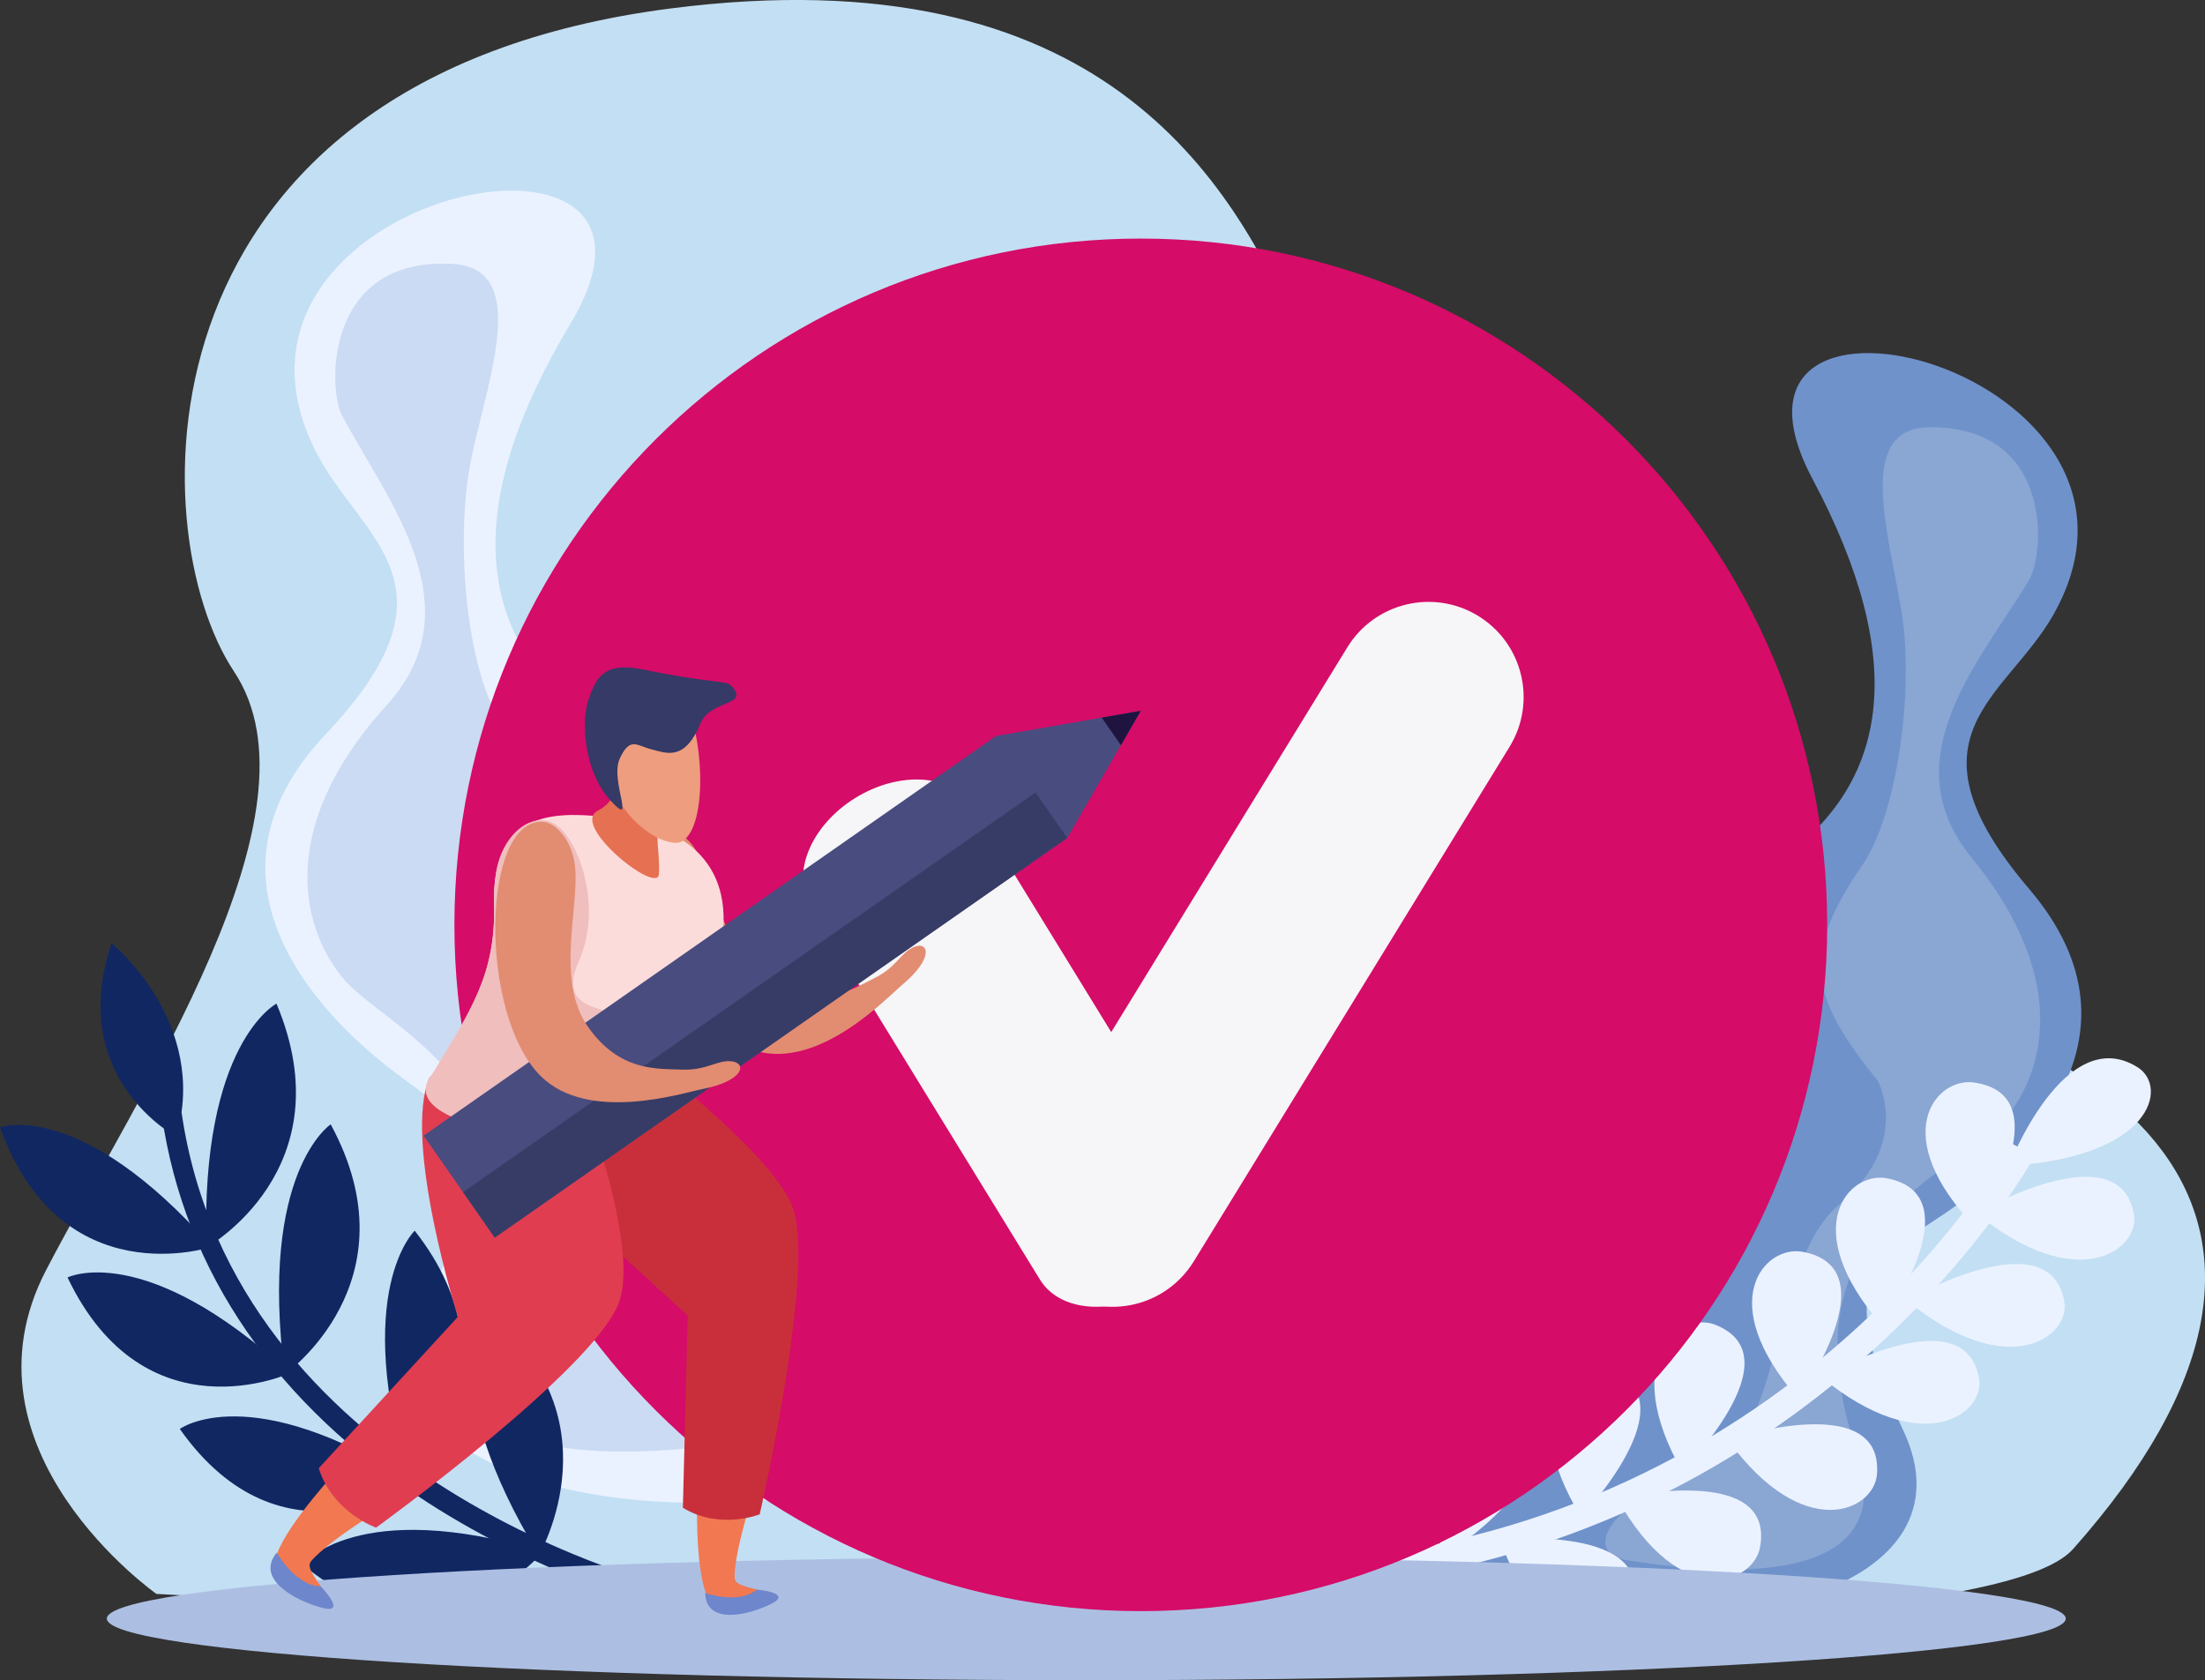 <?xml version="1.0" encoding="UTF-8"?><svg xmlns="http://www.w3.org/2000/svg" viewBox="0 0 339.33 258.6"><rect x="0" y="0" width="339.33" height="258.6" fill="#333333" stroke="none"/><defs><style>.cls-1,.cls-2{fill:#f6f5f7;}.cls-3{fill:#ebf2ff;}.cls-4{fill:#f27851;}.cls-5{fill:#fcdcda;}.cls-6{fill:#efbebd;}.cls-7{fill:#ee9d7f;}.cls-8{fill:#e67052;}.cls-9{fill:#cbdbf4;}.cls-10{fill:#e03d51;}.cls-11{fill:#d50c68;}.cls-12{fill:#c3dff3;}.cls-13{fill:#c92f3b;}.cls-14{fill:#acbfe2;}.cls-15{fill:#e28c71;}.cls-16{fill:#112762;}.cls-17{fill:#1f1440;}.cls-18{fill:#062440;}.cls-19{fill:#373c66;}.cls-20{fill:#6e86cc;}.cls-21{fill:#353a66;}.cls-22{fill:#494c7f;}.cls-23{fill:#6f92cb;}.cls-24{isolation:isolate;}.cls-2{mix-blend-mode:overlay;opacity:.2;}</style></defs><g class="cls-24"><g id="Layer_1"><g><path class="cls-12" d="M24.09,245.33s-31.44-22.09-16.99-49.86c14.46-27.77,43.37-70.4,28.9-92.14C21.56,81.6,20.09,11.98,103.22,1.3c66.31-8.51,86.46,26.51,96.74,50.41,13.56,31.53,1.44,89.08,64.84,96.67,63.41,7.59,99.63,38.94,54.21,90.05-19.85,22.33-294.92,6.89-294.92,6.89Z"/><g><path class="cls-3" d="M137.62,227.95c-46.79,10.23-84.9-3.97-71.9-28.13,13-24.16,5.03-27.21-4.99-34.81-10.03-7.6-32.55-28.76-10.61-52,21.97-23.23,5.28-29.97-1.58-43.64C28.51,29.49,109.77,13.12,87.78,49.82c-16.51,27.55-15.64,48.64,4.88,62.66,20.53,14.02,24.62,21.41,23.72,38.74-.91,17.33-8,54.15,12.92,52.61,20.9-1.53,32.32,18.87,8.32,24.12Z"/><path class="cls-9" d="M52.62,63.93c-2.17-4.13-2.68-24.37,16.96-23.32,11.95,.64,5.75,16.96,3.04,29.52-2.7,12.56-.86,32.28,4.14,40.4,9.23,14.98,7.25,21.28-4.17,34.14,0,0-5.93,9.55,5.01,19.79,10.94,10.24,6.71,38.45,19.42,43.02,12.71,4.57,19.89,14.31,11.18,15.22-8.69,.91-44.74,4.42-35.25-19.32,13.83-34.55-13.13-44.79-19.85-52.46-6.16-7.03-11.43-22.73,6.44-42.43,13.82-15.24-.25-31.85-6.91-44.56Z"/></g><g><path class="cls-16" d="M101.24,243.73l-.72,3.17c-.68-.17-16.98-4.27-34.54-15.54-23.38-15.01-37.59-35.61-41.07-59.63l3.03-.52c8.08,55.77,72.64,72.36,73.29,72.52Z"/><path class="cls-16" d="M27.12,174.94s-16.98-9.01-9.94-29.76c0,0,15.07,12.24,9.94,29.76Z"/><path class="cls-16" d="M32.56,191.9s-23.15,7.74-32.56-18.4c0,0,12.35-4.53,32.56,18.4Z"/><path class="cls-16" d="M31.77,192s21.49-11.99,10.78-37.53c0,0-11.73,6.08-10.78,37.53Z"/><path class="cls-16" d="M44.61,211.35s-22.32,10.21-34.22-14.74c0,0,11.84-5.86,34.22,14.74Z"/><path class="cls-16" d="M43.82,211.53s20.23-14.25,7.07-38.48c0,0-11.1,7.33-7.07,38.48Z"/><path class="cls-16" d="M63.82,228.25s-20.37,14.07-36.15-8.32c0,0,10.73-7.92,36.15,8.32Z"/><path class="cls-16" d="M63.07,228.57s17.64-17.69,.75-39.15c0,0-9.76,9.22-.75,39.15Z"/><path class="cls-16" d="M83.57,238.85s-16.21,19.17-37.01,1.94c0,0,8.44-10.57,37.01-1.94Z"/><path class="cls-16" d="M82.94,239.36s12.72-21.89-8.92-37.92c0,0-7.16,11.56,8.92,37.92Z"/></g><g><path class="cls-23" d="M221.86,243.8c44.81,12.23,82.41,.37,71.02-23.68-11.39-24.04-3.53-26.59,6.56-33.46,10.09-6.86,32.94-26.23,12.84-49.83-20.11-23.6-3.62-29.29,3.7-42.19,21.37-37.63-56.5-57.52-37.03-20.88,14.62,27.5,12.74,47.87-7.84,60.43-20.56,12.56-24.89,19.52-24.87,36.34,.02,16.82,5.06,52.83-15.12,50.31-20.17-2.52-32.24,16.67-9.26,22.94Z"/><path class="cls-2" d="M312.3,89.18c2.31-3.89,3.81-23.47-15.26-23.43-11.6,.03-6.4,16.14-4.4,28.44,1.99,12.3-.77,31.3-6.01,38.92-9.68,14.05-8.08,20.25,2.35,33.26,0,0,5.26,9.55-5.85,18.92-11.1,9.38-8.4,36.9-20.93,40.7-12.54,3.79-19.98,12.88-11.59,14.18,8.38,1.31,43.12,6.5,35.09-16.96-11.67-34.15,14.94-42.73,21.83-49.82,6.31-6.5,12.19-21.45-4.13-41.4-12.63-15.45,1.83-30.83,8.9-42.81Z"/></g><g><path class="cls-3" d="M215.34,243.01l-.68-4.15c65.94-10.78,94.47-62.42,94.76-62.95l3.71,2c-.29,.52-29.73,53.99-97.78,65.1Z"/><path class="cls-3" d="M309.14,179.44s8.61-22.27,19.84-15.16c4.77,3.02,2.2,13.82-19.84,15.16Z"/><path class="cls-3" d="M304.15,186.72s21.95-12.69,24.24,.14c.96,5.47-8.66,12.63-24.24-.14Z"/><path class="cls-3" d="M304.19,189.09s13.44-20.5-.4-22.48c-5.89-.86-13.53,8.14,.4,22.48Z"/><path class="cls-3" d="M289.57,203.95s14.47-20,.8-22.6c-5.82-1.12-13.87,7.55-.8,22.6Z"/><path class="cls-3" d="M276.75,215.27s14.36-20.02,.69-22.6c-5.83-1.11-13.85,7.59-.69,22.6Z"/><path class="cls-3" d="M258.84,226.41s17.73-17.68,5.05-22.54c-5.41-2.07-14.82,5.32-5.05,22.54Z"/><path class="cls-3" d="M243.32,233.48s17.22-18.11,4.33-22.6c-5.46-1.9-14.69,5.71-4.33,22.6Z"/><path class="cls-3" d="M222.08,239.58s21.46-13.52,10.83-21.29c-4.54-3.32-15.4,1.85-10.83,21.29Z"/><path class="cls-3" d="M293.42,200.14s21.99-12.69,24.25,.15c.97,5.46-8.63,12.6-24.25-.15Z"/><path class="cls-3" d="M280.3,211.97s21.98-12.67,24.25,.16c.98,5.45-8.64,12.61-24.25-.16Z"/><path class="cls-3" d="M265.89,221.59s23.97-7.99,22.96,5.3c-.41,5.66-11.32,10.77-22.96-5.3Z"/><path class="cls-3" d="M248.87,230.62s24.49-5.7,21.97,7.58c-1.07,5.65-12.34,9.73-21.97-7.58Z"/><path class="cls-3" d="M230.82,236.94s24.71-2.45,20.2,10.58c-1.95,5.54-13.56,8.12-20.2-10.58Z"/></g><path class="cls-14" d="M317.9,249.12c0,5.24-67.48,9.48-150.73,9.48s-150.73-4.25-150.73-9.48,67.49-9.48,150.73-9.48,150.73,4.24,150.73,9.48Z"/><g><path class="cls-11" d="M281.19,142.35c0,58.34-47.29,105.62-105.63,105.62s-105.63-47.29-105.63-105.62S117.22,36.72,175.56,36.72s105.63,47.29,105.63,105.63Z"/><g><path class="cls-1" d="M184.98,181.61c3.07,4.99-.03,12.48-6.92,16.71-6.89,4.23-14.97,3.61-18.03-1.39l-35.27-57.44c-3.07-5,.02-12.48,6.92-16.71,6.89-4.23,14.97-3.61,18.03,1.38l35.27,57.44Z"/><path class="cls-1" d="M183.7,194.15c-4.23,6.89-13.25,9.05-20.13,4.82-6.9-4.23-9.05-13.25-4.82-20.14l48.6-79.21c4.23-6.89,13.25-9.05,20.14-4.82,6.89,4.23,9.05,13.24,4.82,20.14l-48.61,79.22Z"/></g></g><g><path class="cls-15" d="M98.04,127.71c1.46-.68,6.28-1.05,8.79,2.75,3.39,5.09,4.55,17.47,12.11,21.21,7.58,3.72,12.3,.55,15.73-1.18,3.43-1.71,4-4.02,6.13-4.8,2.1-.77,2.93,1.78-1.93,5.86-2.34,1.95-12.64,12.98-22.47,10.22-12.9-3.63-27.03-30.1-18.37-34.05Z"/><g><g><path class="cls-4" d="M109.25,207.67c-2.11,12.92-3.82,40.31,1.85,40.09,5.68-.22,8.72-2.31,5.39-3.11-3.35-.8-3.47-1.18-3.44-2.21,.26-6.46,5.25-18.76,7.14-28.18,2.19-10.92-9.07-17.9-10.94-6.61Z"/><path class="cls-20" d="M108.52,245.17s5.09,1.84,7.97-.51c0,0,5.62,.47,2.21,2.18-3.39,1.72-10.07,3.38-10.18-1.67Z"/></g><path class="cls-13" d="M88.45,154.56s29.24,20.53,33.45,31.03c3.78,9.44-4.99,47.48-4.99,47.48,0,0-6.16,2.46-11.82-1.01l.74-29.58-24.68-22.57,7.3-25.34Z"/></g><g><path class="cls-4" d="M69.58,209.27c-10.8,8.92-31.47,29.78-26.73,33.6,4.73,3.81,8.66,4.27,6.52,1.3-2.12-3.01-1.97-3.42-1.21-4.21,4.76-5.02,17.42-11.43,25.55-17.67,9.46-7.24,5.3-20.8-4.14-13.02Z"/><path class="cls-20" d="M42.59,238.97s2.81,5.06,6.78,5.2c0,0,4.19,4.32,.25,3.3-3.94-1.01-10.47-4.36-7.03-8.5Z"/></g><path class="cls-10" d="M84.11,154.41s15.17,34.56,11.17,45.97c-3.59,10.27-37.41,34.74-37.41,34.74,0,0-6.7-2.36-8.82-9.14l21.42-23.31s-8.56-26.94-4.36-36.93c.15-.34-.59,2.38-.59,2.38l18.59-13.71Z"/><path class="cls-5" d="M102.36,169.71c5.6-7.39,8.77-18.85,8.99-27.75,.31-12.34-10.59-15.52-17.52-16.17-6.93-.67-18.26-2.01-17.79,13.37,.31,10.73-3.59,16.33-9.03,25.41-.15,.24-.29,.44-.44,.66-.02,0-.03-.03-.03-.03,0,.02,.01,.03,.03,.03-7.67,9.42,29.43,12.88,35.79,4.49Z"/><path class="cls-6" d="M67.01,164.55c-.15,.24-.29,.44-.44,.66-.02,0-.03-.03-.03-.03,0,.02,.01,.03,.03,.03-5.94,7.29,14.9,10.99,27.59,8.44,1.97-2.95-7.57-3.73-11.1-6.59-8.14-6.6,20.88-7.16,15.88-9.59-5.4-2.6-13.43-1.56-9.89-9.46,3.52-7.91,.49-17.37-2.86-20.57-3.49-3.35-9.33,.58-9.97,7.86-.16,1.16-.25,2.42-.2,3.85,.31,10.73-3.59,16.33-9.03,25.41Z"/><path class="cls-8" d="M94.82,116.74s1.53,5.85-2.79,8.01c-4.43,2.2,9.15,13.02,9.37,9.81,.28-4.14-1.36-6.93,1.5-11.21l-8.07-6.61Z"/><path class="cls-7" d="M105.26,108.15c2.85,3.89,3.9,18.86-.3,21.35-1.84,1.06-8.04-1.69-10.98-8.73-1.22-2.89-2.4-8.11,1.11-12.48,1.59-1.99,6.86-4.66,10.17-.13Z"/><path class="cls-18" d="M92.92,108.07c-3.71,4.66-2.08,9.15-1.82,9.98,.96,3.02,3.42,5.83,4.17,4.96,.89-1.04-2.48-2.13-.93-5.12,1.55-2.99-.42-4.05,.61-6.73,1-2.67,2.97-1.75,9.22-1.56,2.56,.08,3.2-.79,3.11-1.85-3.17-4.54-10.45-4.58-14.34,.32Z"/><path class="cls-21" d="M107.77,111.39c1.52-3.61,6.95-2.75,5.22-5.3-1.16-1.71-1.17-.42-14.09-3.06-6.03-1.23-7.22,1.35-8.37,4.75-1.07,3.14-.73,10.86,3.4,15.4,4.12,4.53-.13-3.02,1.45-6.44,1.58-3.41,2.62-1.97,4.9-1.4,2.27,.56,5.05,1.88,7.5-3.94Z"/><g><polygon class="cls-22" points="65.19 174.79 76.14 190.48 164.24 128.97 175.56 109.4 153.28 113.28 65.19 174.79"/><rect class="cls-19" x="64.02" y="151.97" width="107.45" height="8.53" transform="translate(-68.23 95.52) rotate(-34.92)"/><polygon class="cls-17" points="175.56 109.4 172.5 114.7 169.54 110.45 175.56 109.4"/></g><path class="cls-15" d="M83.66,126.49c1.64,.13,4.5,2.61,4.87,7.21,.52,6.16-2.97,17.24,1.89,24.24,4.88,7.02,10.62,6.52,14.5,6.68,3.9,.17,5.53-1.59,7.78-1.26,2.25,.34,1.73,3.02-4.58,4.25-3.01,.59-17.55,5.29-24.9-1.98-9.63-9.53-9.16-39.9,.44-39.14Z"/></g></g></g></g></svg>